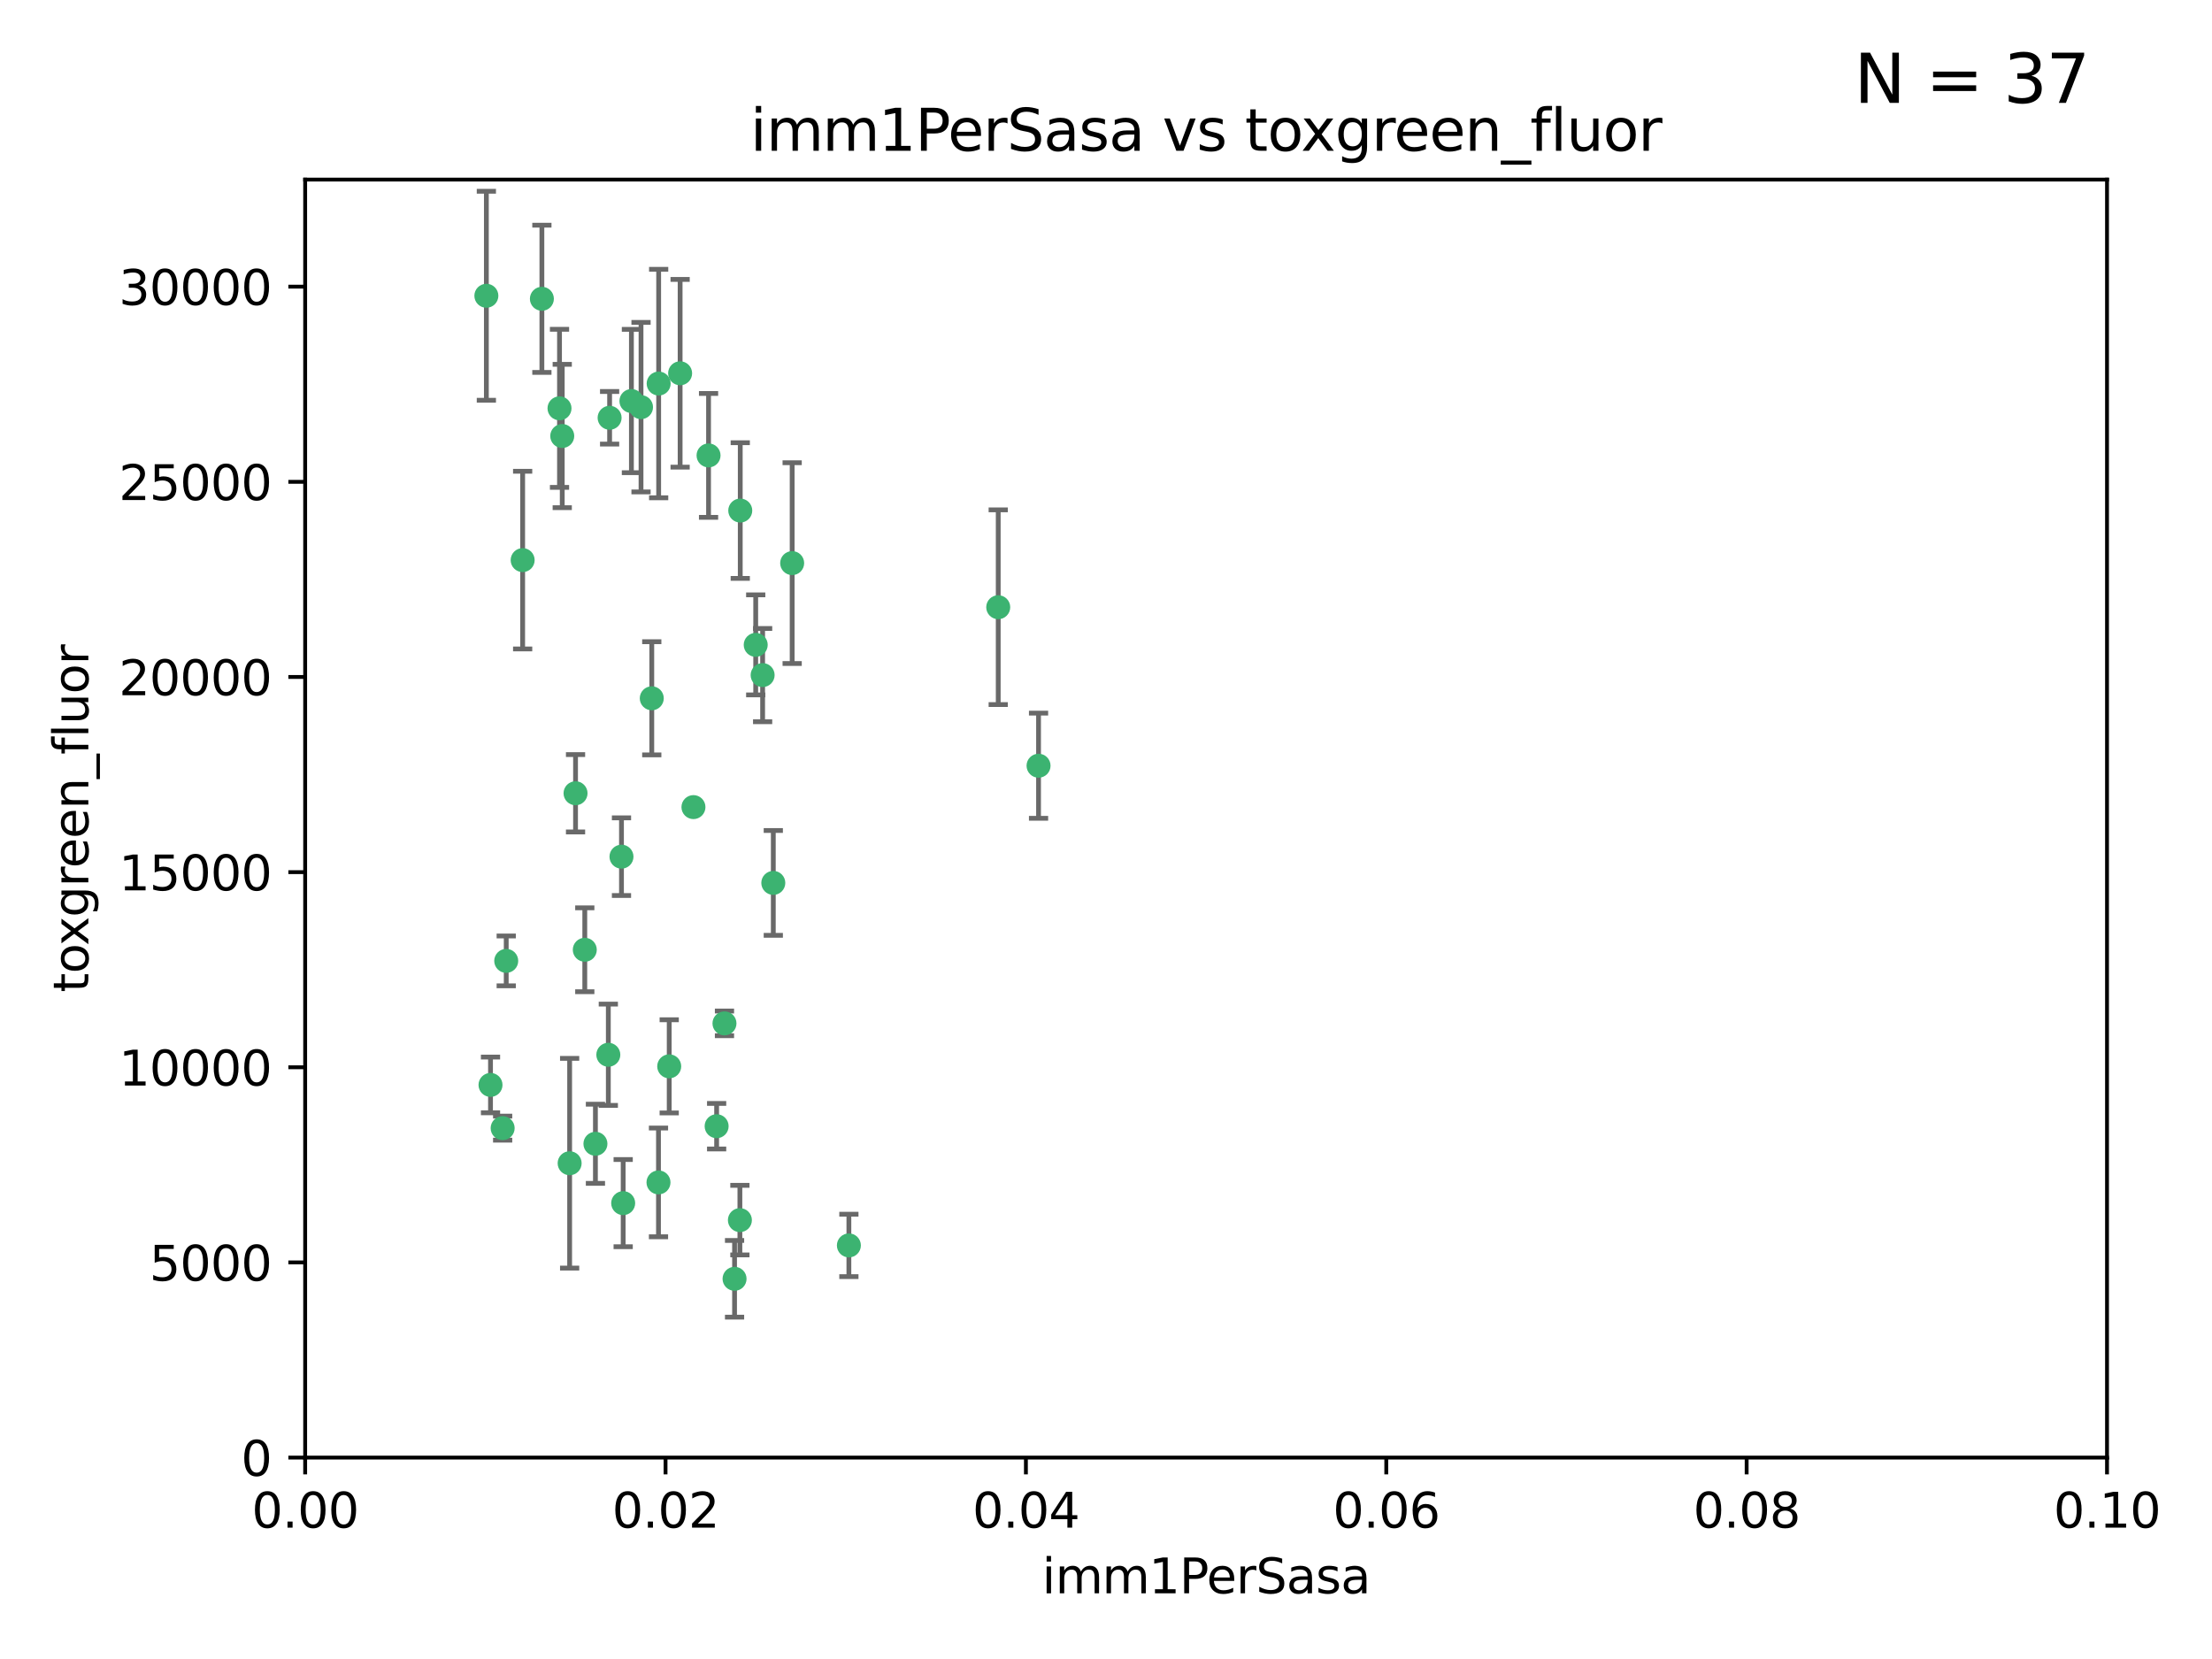 <?xml version="1.0" encoding="utf-8" standalone="no"?>
<!DOCTYPE svg PUBLIC "-//W3C//DTD SVG 1.1//EN"
  "http://www.w3.org/Graphics/SVG/1.1/DTD/svg11.dtd">
<svg xmlns:xlink="http://www.w3.org/1999/xlink" width="460.8pt" height="345.6pt" viewBox="0 0 460.8 345.6" xmlns="http://www.w3.org/2000/svg" version="1.1">
 <defs>
  <style type="text/css">*{stroke-linejoin: round; stroke-linecap: butt}</style>
 </defs>
 <g id="figure_1">
  <g id="patch_1">
   <path d="M 0 345.6 
L 460.8 345.6 
L 460.8 0 
L 0 0 
z
" style="fill: #ffffff"/>
  </g>
  <g id="axes_1">
   <g id="patch_2">
    <path d="M 63.571 303.64 
L 438.93 303.64 
L 438.93 37.411 
L 63.571 37.411 
z
" style="fill: #ffffff"/>
   </g>
   <g id="PathCollection_1">
    <defs>
     <path id="m65f83f2df0" d="M 0 1.118 
C 0.297 1.118 0.581 1 0.791 0.791 
C 1 0.581 1.118 0.297 1.118 0 
C 1.118 -0.297 1 -0.581 0.791 -0.791 
C 0.581 -1 0.297 -1.118 0 -1.118 
C -0.297 -1.118 -0.581 -1 -0.791 -0.791 
C -1 -0.581 -1.118 -0.297 -1.118 0 
C -1.118 0.297 -1 0.581 -0.791 0.791 
C -0.581 1 -0.297 1.118 0 1.118 
z
" style="stroke: #3cb371"/>
    </defs>
    <g clip-path="url(#p28d88242ac)">
     <use xlink:href="#m65f83f2df0" x="101.319" y="61.614" style="fill: #3cb371; stroke: #3cb371"/>
     <use xlink:href="#m65f83f2df0" x="117.125" y="90.829" style="fill: #3cb371; stroke: #3cb371"/>
     <use xlink:href="#m65f83f2df0" x="154.209" y="106.358" style="fill: #3cb371; stroke: #3cb371"/>
     <use xlink:href="#m65f83f2df0" x="116.556" y="85.062" style="fill: #3cb371; stroke: #3cb371"/>
     <use xlink:href="#m65f83f2df0" x="137.211" y="79.9" style="fill: #3cb371; stroke: #3cb371"/>
     <use xlink:href="#m65f83f2df0" x="126.993" y="87.031" style="fill: #3cb371; stroke: #3cb371"/>
     <use xlink:href="#m65f83f2df0" x="135.776" y="145.468" style="fill: #3cb371; stroke: #3cb371"/>
     <use xlink:href="#m65f83f2df0" x="108.878" y="116.682" style="fill: #3cb371; stroke: #3cb371"/>
     <use xlink:href="#m65f83f2df0" x="165.022" y="117.306" style="fill: #3cb371; stroke: #3cb371"/>
     <use xlink:href="#m65f83f2df0" x="112.885" y="62.244" style="fill: #3cb371; stroke: #3cb371"/>
     <use xlink:href="#m65f83f2df0" x="176.838" y="259.442" style="fill: #3cb371; stroke: #3cb371"/>
     <use xlink:href="#m65f83f2df0" x="105.456" y="200.168" style="fill: #3cb371; stroke: #3cb371"/>
     <use xlink:href="#m65f83f2df0" x="147.604" y="94.872" style="fill: #3cb371; stroke: #3cb371"/>
     <use xlink:href="#m65f83f2df0" x="158.869" y="140.634" style="fill: #3cb371; stroke: #3cb371"/>
     <use xlink:href="#m65f83f2df0" x="141.682" y="77.763" style="fill: #3cb371; stroke: #3cb371"/>
     <use xlink:href="#m65f83f2df0" x="119.896" y="165.251" style="fill: #3cb371; stroke: #3cb371"/>
     <use xlink:href="#m65f83f2df0" x="133.537" y="84.817" style="fill: #3cb371; stroke: #3cb371"/>
     <use xlink:href="#m65f83f2df0" x="126.725" y="219.726" style="fill: #3cb371; stroke: #3cb371"/>
     <use xlink:href="#m65f83f2df0" x="131.536" y="83.54" style="fill: #3cb371; stroke: #3cb371"/>
     <use xlink:href="#m65f83f2df0" x="104.711" y="235.012" style="fill: #3cb371; stroke: #3cb371"/>
     <use xlink:href="#m65f83f2df0" x="118.666" y="242.324" style="fill: #3cb371; stroke: #3cb371"/>
     <use xlink:href="#m65f83f2df0" x="102.182" y="226.007" style="fill: #3cb371; stroke: #3cb371"/>
     <use xlink:href="#m65f83f2df0" x="121.822" y="197.854" style="fill: #3cb371; stroke: #3cb371"/>
     <use xlink:href="#m65f83f2df0" x="129.819" y="250.635" style="fill: #3cb371; stroke: #3cb371"/>
     <use xlink:href="#m65f83f2df0" x="129.466" y="178.461" style="fill: #3cb371; stroke: #3cb371"/>
     <use xlink:href="#m65f83f2df0" x="139.409" y="222.137" style="fill: #3cb371; stroke: #3cb371"/>
     <use xlink:href="#m65f83f2df0" x="207.949" y="126.494" style="fill: #3cb371; stroke: #3cb371"/>
     <use xlink:href="#m65f83f2df0" x="154.134" y="254.176" style="fill: #3cb371; stroke: #3cb371"/>
     <use xlink:href="#m65f83f2df0" x="137.175" y="246.318" style="fill: #3cb371; stroke: #3cb371"/>
     <use xlink:href="#m65f83f2df0" x="157.429" y="134.337" style="fill: #3cb371; stroke: #3cb371"/>
     <use xlink:href="#m65f83f2df0" x="216.348" y="159.514" style="fill: #3cb371; stroke: #3cb371"/>
     <use xlink:href="#m65f83f2df0" x="124.039" y="238.271" style="fill: #3cb371; stroke: #3cb371"/>
     <use xlink:href="#m65f83f2df0" x="153.022" y="266.399" style="fill: #3cb371; stroke: #3cb371"/>
     <use xlink:href="#m65f83f2df0" x="149.287" y="234.61" style="fill: #3cb371; stroke: #3cb371"/>
     <use xlink:href="#m65f83f2df0" x="150.921" y="213.19" style="fill: #3cb371; stroke: #3cb371"/>
     <use xlink:href="#m65f83f2df0" x="144.459" y="168.134" style="fill: #3cb371; stroke: #3cb371"/>
     <use xlink:href="#m65f83f2df0" x="161.093" y="183.926" style="fill: #3cb371; stroke: #3cb371"/>
    </g>
   </g>
   <g id="matplotlib.axis_1">
    <g id="xtick_1">
     <g id="line2d_1">
      <defs>
       <path id="mff1a2792cf" d="M 0 0 
L 0 3.5 
" style="stroke: #000000; stroke-width: 0.8"/>
      </defs>
      <g>
       <use xlink:href="#mff1a2792cf" x="63.571" y="303.64" style="stroke: #000000; stroke-width: 0.8"/>
      </g>
     </g>
     <g id="text_1">
      <!-- 0.00 -->
      <g transform="translate(52.438 318.238)scale(0.1 -0.1)">
       <defs>
        <path id="DejaVuSans-30" d="M 2034 4250 
Q 1547 4250 1301 3770 
Q 1056 3291 1056 2328 
Q 1056 1369 1301 889 
Q 1547 409 2034 409 
Q 2525 409 2770 889 
Q 3016 1369 3016 2328 
Q 3016 3291 2770 3770 
Q 2525 4250 2034 4250 
z
M 2034 4750 
Q 2819 4750 3233 4129 
Q 3647 3509 3647 2328 
Q 3647 1150 3233 529 
Q 2819 -91 2034 -91 
Q 1250 -91 836 529 
Q 422 1150 422 2328 
Q 422 3509 836 4129 
Q 1250 4750 2034 4750 
z
" transform="scale(0.016)"/>
        <path id="DejaVuSans-2e" d="M 684 794 
L 1344 794 
L 1344 0 
L 684 0 
L 684 794 
z
" transform="scale(0.016)"/>
       </defs>
       <use xlink:href="#DejaVuSans-30"/>
       <use xlink:href="#DejaVuSans-2e" x="63.623"/>
       <use xlink:href="#DejaVuSans-30" x="95.41"/>
       <use xlink:href="#DejaVuSans-30" x="159.033"/>
      </g>
     </g>
    </g>
    <g id="xtick_2">
     <g id="line2d_2">
      <g>
       <use xlink:href="#mff1a2792cf" x="138.643" y="303.64" style="stroke: #000000; stroke-width: 0.8"/>
      </g>
     </g>
     <g id="text_2">
      <!-- 0.02 -->
      <g transform="translate(127.51 318.238)scale(0.1 -0.1)">
       <defs>
        <path id="DejaVuSans-32" d="M 1228 531 
L 3431 531 
L 3431 0 
L 469 0 
L 469 531 
Q 828 903 1448 1529 
Q 2069 2156 2228 2338 
Q 2531 2678 2651 2914 
Q 2772 3150 2772 3378 
Q 2772 3750 2511 3984 
Q 2250 4219 1831 4219 
Q 1534 4219 1204 4116 
Q 875 4013 500 3803 
L 500 4441 
Q 881 4594 1212 4672 
Q 1544 4750 1819 4750 
Q 2544 4750 2975 4387 
Q 3406 4025 3406 3419 
Q 3406 3131 3298 2873 
Q 3191 2616 2906 2266 
Q 2828 2175 2409 1742 
Q 1991 1309 1228 531 
z
" transform="scale(0.016)"/>
       </defs>
       <use xlink:href="#DejaVuSans-30"/>
       <use xlink:href="#DejaVuSans-2e" x="63.623"/>
       <use xlink:href="#DejaVuSans-30" x="95.41"/>
       <use xlink:href="#DejaVuSans-32" x="159.033"/>
      </g>
     </g>
    </g>
    <g id="xtick_3">
     <g id="line2d_3">
      <g>
       <use xlink:href="#mff1a2792cf" x="213.715" y="303.64" style="stroke: #000000; stroke-width: 0.8"/>
      </g>
     </g>
     <g id="text_3">
      <!-- 0.04 -->
      <g transform="translate(202.582 318.238)scale(0.1 -0.1)">
       <defs>
        <path id="DejaVuSans-34" d="M 2419 4116 
L 825 1625 
L 2419 1625 
L 2419 4116 
z
M 2253 4666 
L 3047 4666 
L 3047 1625 
L 3713 1625 
L 3713 1100 
L 3047 1100 
L 3047 0 
L 2419 0 
L 2419 1100 
L 313 1100 
L 313 1709 
L 2253 4666 
z
" transform="scale(0.016)"/>
       </defs>
       <use xlink:href="#DejaVuSans-30"/>
       <use xlink:href="#DejaVuSans-2e" x="63.623"/>
       <use xlink:href="#DejaVuSans-30" x="95.41"/>
       <use xlink:href="#DejaVuSans-34" x="159.033"/>
      </g>
     </g>
    </g>
    <g id="xtick_4">
     <g id="line2d_4">
      <g>
       <use xlink:href="#mff1a2792cf" x="288.786" y="303.64" style="stroke: #000000; stroke-width: 0.8"/>
      </g>
     </g>
     <g id="text_4">
      <!-- 0.06 -->
      <g transform="translate(277.654 318.238)scale(0.1 -0.1)">
       <defs>
        <path id="DejaVuSans-36" d="M 2113 2584 
Q 1688 2584 1439 2293 
Q 1191 2003 1191 1497 
Q 1191 994 1439 701 
Q 1688 409 2113 409 
Q 2538 409 2786 701 
Q 3034 994 3034 1497 
Q 3034 2003 2786 2293 
Q 2538 2584 2113 2584 
z
M 3366 4563 
L 3366 3988 
Q 3128 4100 2886 4159 
Q 2644 4219 2406 4219 
Q 1781 4219 1451 3797 
Q 1122 3375 1075 2522 
Q 1259 2794 1537 2939 
Q 1816 3084 2150 3084 
Q 2853 3084 3261 2657 
Q 3669 2231 3669 1497 
Q 3669 778 3244 343 
Q 2819 -91 2113 -91 
Q 1303 -91 875 529 
Q 447 1150 447 2328 
Q 447 3434 972 4092 
Q 1497 4750 2381 4750 
Q 2619 4750 2861 4703 
Q 3103 4656 3366 4563 
z
" transform="scale(0.016)"/>
       </defs>
       <use xlink:href="#DejaVuSans-30"/>
       <use xlink:href="#DejaVuSans-2e" x="63.623"/>
       <use xlink:href="#DejaVuSans-30" x="95.41"/>
       <use xlink:href="#DejaVuSans-36" x="159.033"/>
      </g>
     </g>
    </g>
    <g id="xtick_5">
     <g id="line2d_5">
      <g>
       <use xlink:href="#mff1a2792cf" x="363.858" y="303.64" style="stroke: #000000; stroke-width: 0.8"/>
      </g>
     </g>
     <g id="text_5">
      <!-- 0.08 -->
      <g transform="translate(352.725 318.238)scale(0.1 -0.1)">
       <defs>
        <path id="DejaVuSans-38" d="M 2034 2216 
Q 1584 2216 1326 1975 
Q 1069 1734 1069 1313 
Q 1069 891 1326 650 
Q 1584 409 2034 409 
Q 2484 409 2743 651 
Q 3003 894 3003 1313 
Q 3003 1734 2745 1975 
Q 2488 2216 2034 2216 
z
M 1403 2484 
Q 997 2584 770 2862 
Q 544 3141 544 3541 
Q 544 4100 942 4425 
Q 1341 4750 2034 4750 
Q 2731 4750 3128 4425 
Q 3525 4100 3525 3541 
Q 3525 3141 3298 2862 
Q 3072 2584 2669 2484 
Q 3125 2378 3379 2068 
Q 3634 1759 3634 1313 
Q 3634 634 3220 271 
Q 2806 -91 2034 -91 
Q 1263 -91 848 271 
Q 434 634 434 1313 
Q 434 1759 690 2068 
Q 947 2378 1403 2484 
z
M 1172 3481 
Q 1172 3119 1398 2916 
Q 1625 2713 2034 2713 
Q 2441 2713 2670 2916 
Q 2900 3119 2900 3481 
Q 2900 3844 2670 4047 
Q 2441 4250 2034 4250 
Q 1625 4250 1398 4047 
Q 1172 3844 1172 3481 
z
" transform="scale(0.016)"/>
       </defs>
       <use xlink:href="#DejaVuSans-30"/>
       <use xlink:href="#DejaVuSans-2e" x="63.623"/>
       <use xlink:href="#DejaVuSans-30" x="95.41"/>
       <use xlink:href="#DejaVuSans-38" x="159.033"/>
      </g>
     </g>
    </g>
    <g id="xtick_6">
     <g id="line2d_6">
      <g>
       <use xlink:href="#mff1a2792cf" x="438.93" y="303.64" style="stroke: #000000; stroke-width: 0.8"/>
      </g>
     </g>
     <g id="text_6">
      <!-- 0.10 -->
      <g transform="translate(427.797 318.238)scale(0.1 -0.1)">
       <defs>
        <path id="DejaVuSans-31" d="M 794 531 
L 1825 531 
L 1825 4091 
L 703 3866 
L 703 4441 
L 1819 4666 
L 2450 4666 
L 2450 531 
L 3481 531 
L 3481 0 
L 794 0 
L 794 531 
z
" transform="scale(0.016)"/>
       </defs>
       <use xlink:href="#DejaVuSans-30"/>
       <use xlink:href="#DejaVuSans-2e" x="63.623"/>
       <use xlink:href="#DejaVuSans-31" x="95.41"/>
       <use xlink:href="#DejaVuSans-30" x="159.033"/>
      </g>
     </g>
    </g>
    <g id="text_7">
     <!-- imm1PerSasa -->
     <g transform="translate(217.067 331.917)scale(0.1 -0.1)">
      <defs>
       <path id="DejaVuSans-69" d="M 603 3500 
L 1178 3500 
L 1178 0 
L 603 0 
L 603 3500 
z
M 603 4863 
L 1178 4863 
L 1178 4134 
L 603 4134 
L 603 4863 
z
" transform="scale(0.016)"/>
       <path id="DejaVuSans-6d" d="M 3328 2828 
Q 3544 3216 3844 3400 
Q 4144 3584 4550 3584 
Q 5097 3584 5394 3201 
Q 5691 2819 5691 2113 
L 5691 0 
L 5113 0 
L 5113 2094 
Q 5113 2597 4934 2840 
Q 4756 3084 4391 3084 
Q 3944 3084 3684 2787 
Q 3425 2491 3425 1978 
L 3425 0 
L 2847 0 
L 2847 2094 
Q 2847 2600 2669 2842 
Q 2491 3084 2119 3084 
Q 1678 3084 1418 2786 
Q 1159 2488 1159 1978 
L 1159 0 
L 581 0 
L 581 3500 
L 1159 3500 
L 1159 2956 
Q 1356 3278 1631 3431 
Q 1906 3584 2284 3584 
Q 2666 3584 2933 3390 
Q 3200 3197 3328 2828 
z
" transform="scale(0.016)"/>
       <path id="DejaVuSans-50" d="M 1259 4147 
L 1259 2394 
L 2053 2394 
Q 2494 2394 2734 2622 
Q 2975 2850 2975 3272 
Q 2975 3691 2734 3919 
Q 2494 4147 2053 4147 
L 1259 4147 
z
M 628 4666 
L 2053 4666 
Q 2838 4666 3239 4311 
Q 3641 3956 3641 3272 
Q 3641 2581 3239 2228 
Q 2838 1875 2053 1875 
L 1259 1875 
L 1259 0 
L 628 0 
L 628 4666 
z
" transform="scale(0.016)"/>
       <path id="DejaVuSans-65" d="M 3597 1894 
L 3597 1613 
L 953 1613 
Q 991 1019 1311 708 
Q 1631 397 2203 397 
Q 2534 397 2845 478 
Q 3156 559 3463 722 
L 3463 178 
Q 3153 47 2828 -22 
Q 2503 -91 2169 -91 
Q 1331 -91 842 396 
Q 353 884 353 1716 
Q 353 2575 817 3079 
Q 1281 3584 2069 3584 
Q 2775 3584 3186 3129 
Q 3597 2675 3597 1894 
z
M 3022 2063 
Q 3016 2534 2758 2815 
Q 2500 3097 2075 3097 
Q 1594 3097 1305 2825 
Q 1016 2553 972 2059 
L 3022 2063 
z
" transform="scale(0.016)"/>
       <path id="DejaVuSans-72" d="M 2631 2963 
Q 2534 3019 2420 3045 
Q 2306 3072 2169 3072 
Q 1681 3072 1420 2755 
Q 1159 2438 1159 1844 
L 1159 0 
L 581 0 
L 581 3500 
L 1159 3500 
L 1159 2956 
Q 1341 3275 1631 3429 
Q 1922 3584 2338 3584 
Q 2397 3584 2469 3576 
Q 2541 3569 2628 3553 
L 2631 2963 
z
" transform="scale(0.016)"/>
       <path id="DejaVuSans-53" d="M 3425 4513 
L 3425 3897 
Q 3066 4069 2747 4153 
Q 2428 4238 2131 4238 
Q 1616 4238 1336 4038 
Q 1056 3838 1056 3469 
Q 1056 3159 1242 3001 
Q 1428 2844 1947 2747 
L 2328 2669 
Q 3034 2534 3370 2195 
Q 3706 1856 3706 1288 
Q 3706 609 3251 259 
Q 2797 -91 1919 -91 
Q 1588 -91 1214 -16 
Q 841 59 441 206 
L 441 856 
Q 825 641 1194 531 
Q 1563 422 1919 422 
Q 2459 422 2753 634 
Q 3047 847 3047 1241 
Q 3047 1584 2836 1778 
Q 2625 1972 2144 2069 
L 1759 2144 
Q 1053 2284 737 2584 
Q 422 2884 422 3419 
Q 422 4038 858 4394 
Q 1294 4750 2059 4750 
Q 2388 4750 2728 4690 
Q 3069 4631 3425 4513 
z
" transform="scale(0.016)"/>
       <path id="DejaVuSans-61" d="M 2194 1759 
Q 1497 1759 1228 1600 
Q 959 1441 959 1056 
Q 959 750 1161 570 
Q 1363 391 1709 391 
Q 2188 391 2477 730 
Q 2766 1069 2766 1631 
L 2766 1759 
L 2194 1759 
z
M 3341 1997 
L 3341 0 
L 2766 0 
L 2766 531 
Q 2569 213 2275 61 
Q 1981 -91 1556 -91 
Q 1019 -91 701 211 
Q 384 513 384 1019 
Q 384 1609 779 1909 
Q 1175 2209 1959 2209 
L 2766 2209 
L 2766 2266 
Q 2766 2663 2505 2880 
Q 2244 3097 1772 3097 
Q 1472 3097 1187 3025 
Q 903 2953 641 2809 
L 641 3341 
Q 956 3463 1253 3523 
Q 1550 3584 1831 3584 
Q 2591 3584 2966 3190 
Q 3341 2797 3341 1997 
z
" transform="scale(0.016)"/>
       <path id="DejaVuSans-73" d="M 2834 3397 
L 2834 2853 
Q 2591 2978 2328 3040 
Q 2066 3103 1784 3103 
Q 1356 3103 1142 2972 
Q 928 2841 928 2578 
Q 928 2378 1081 2264 
Q 1234 2150 1697 2047 
L 1894 2003 
Q 2506 1872 2764 1633 
Q 3022 1394 3022 966 
Q 3022 478 2636 193 
Q 2250 -91 1575 -91 
Q 1294 -91 989 -36 
Q 684 19 347 128 
L 347 722 
Q 666 556 975 473 
Q 1284 391 1588 391 
Q 1994 391 2212 530 
Q 2431 669 2431 922 
Q 2431 1156 2273 1281 
Q 2116 1406 1581 1522 
L 1381 1569 
Q 847 1681 609 1914 
Q 372 2147 372 2553 
Q 372 3047 722 3315 
Q 1072 3584 1716 3584 
Q 2034 3584 2315 3537 
Q 2597 3491 2834 3397 
z
" transform="scale(0.016)"/>
      </defs>
      <use xlink:href="#DejaVuSans-69"/>
      <use xlink:href="#DejaVuSans-6d" x="27.783"/>
      <use xlink:href="#DejaVuSans-6d" x="125.195"/>
      <use xlink:href="#DejaVuSans-31" x="222.607"/>
      <use xlink:href="#DejaVuSans-50" x="286.23"/>
      <use xlink:href="#DejaVuSans-65" x="342.908"/>
      <use xlink:href="#DejaVuSans-72" x="404.432"/>
      <use xlink:href="#DejaVuSans-53" x="445.545"/>
      <use xlink:href="#DejaVuSans-61" x="509.021"/>
      <use xlink:href="#DejaVuSans-73" x="570.301"/>
      <use xlink:href="#DejaVuSans-61" x="622.4"/>
     </g>
    </g>
   </g>
   <g id="matplotlib.axis_2">
    <g id="ytick_1">
     <g id="line2d_7">
      <defs>
       <path id="me8203b2bd1" d="M 0 0 
L -3.5 0 
" style="stroke: #000000; stroke-width: 0.8"/>
      </defs>
      <g>
       <use xlink:href="#me8203b2bd1" x="63.571" y="303.64" style="stroke: #000000; stroke-width: 0.8"/>
      </g>
     </g>
     <g id="text_8">
      <!-- 0 -->
      <g transform="translate(50.209 307.439)scale(0.1 -0.1)">
       <use xlink:href="#DejaVuSans-30"/>
      </g>
     </g>
    </g>
    <g id="ytick_2">
     <g id="line2d_8">
      <g>
       <use xlink:href="#me8203b2bd1" x="63.571" y="262.986" style="stroke: #000000; stroke-width: 0.8"/>
      </g>
     </g>
     <g id="text_9">
      <!-- 5000 -->
      <g transform="translate(31.121 266.786)scale(0.1 -0.1)">
       <defs>
        <path id="DejaVuSans-35" d="M 691 4666 
L 3169 4666 
L 3169 4134 
L 1269 4134 
L 1269 2991 
Q 1406 3038 1543 3061 
Q 1681 3084 1819 3084 
Q 2600 3084 3056 2656 
Q 3513 2228 3513 1497 
Q 3513 744 3044 326 
Q 2575 -91 1722 -91 
Q 1428 -91 1123 -41 
Q 819 9 494 109 
L 494 744 
Q 775 591 1075 516 
Q 1375 441 1709 441 
Q 2250 441 2565 725 
Q 2881 1009 2881 1497 
Q 2881 1984 2565 2268 
Q 2250 2553 1709 2553 
Q 1456 2553 1204 2497 
Q 953 2441 691 2322 
L 691 4666 
z
" transform="scale(0.016)"/>
       </defs>
       <use xlink:href="#DejaVuSans-35"/>
       <use xlink:href="#DejaVuSans-30" x="63.623"/>
       <use xlink:href="#DejaVuSans-30" x="127.246"/>
       <use xlink:href="#DejaVuSans-30" x="190.869"/>
      </g>
     </g>
    </g>
    <g id="ytick_3">
     <g id="line2d_9">
      <g>
       <use xlink:href="#me8203b2bd1" x="63.571" y="222.333" style="stroke: #000000; stroke-width: 0.8"/>
      </g>
     </g>
     <g id="text_10">
      <!-- 10000 -->
      <g transform="translate(24.759 226.132)scale(0.1 -0.1)">
       <use xlink:href="#DejaVuSans-31"/>
       <use xlink:href="#DejaVuSans-30" x="63.623"/>
       <use xlink:href="#DejaVuSans-30" x="127.246"/>
       <use xlink:href="#DejaVuSans-30" x="190.869"/>
       <use xlink:href="#DejaVuSans-30" x="254.492"/>
      </g>
     </g>
    </g>
    <g id="ytick_4">
     <g id="line2d_10">
      <g>
       <use xlink:href="#me8203b2bd1" x="63.571" y="181.679" style="stroke: #000000; stroke-width: 0.8"/>
      </g>
     </g>
     <g id="text_11">
      <!-- 15000 -->
      <g transform="translate(24.759 185.478)scale(0.1 -0.1)">
       <use xlink:href="#DejaVuSans-31"/>
       <use xlink:href="#DejaVuSans-35" x="63.623"/>
       <use xlink:href="#DejaVuSans-30" x="127.246"/>
       <use xlink:href="#DejaVuSans-30" x="190.869"/>
       <use xlink:href="#DejaVuSans-30" x="254.492"/>
      </g>
     </g>
    </g>
    <g id="ytick_5">
     <g id="line2d_11">
      <g>
       <use xlink:href="#me8203b2bd1" x="63.571" y="141.026" style="stroke: #000000; stroke-width: 0.8"/>
      </g>
     </g>
     <g id="text_12">
      <!-- 20000 -->
      <g transform="translate(24.759 144.825)scale(0.1 -0.1)">
       <use xlink:href="#DejaVuSans-32"/>
       <use xlink:href="#DejaVuSans-30" x="63.623"/>
       <use xlink:href="#DejaVuSans-30" x="127.246"/>
       <use xlink:href="#DejaVuSans-30" x="190.869"/>
       <use xlink:href="#DejaVuSans-30" x="254.492"/>
      </g>
     </g>
    </g>
    <g id="ytick_6">
     <g id="line2d_12">
      <g>
       <use xlink:href="#me8203b2bd1" x="63.571" y="100.372" style="stroke: #000000; stroke-width: 0.8"/>
      </g>
     </g>
     <g id="text_13">
      <!-- 25000 -->
      <g transform="translate(24.759 104.171)scale(0.1 -0.1)">
       <use xlink:href="#DejaVuSans-32"/>
       <use xlink:href="#DejaVuSans-35" x="63.623"/>
       <use xlink:href="#DejaVuSans-30" x="127.246"/>
       <use xlink:href="#DejaVuSans-30" x="190.869"/>
       <use xlink:href="#DejaVuSans-30" x="254.492"/>
      </g>
     </g>
    </g>
    <g id="ytick_7">
     <g id="line2d_13">
      <g>
       <use xlink:href="#me8203b2bd1" x="63.571" y="59.718" style="stroke: #000000; stroke-width: 0.8"/>
      </g>
     </g>
     <g id="text_14">
      <!-- 30000 -->
      <g transform="translate(24.759 63.518)scale(0.1 -0.1)">
       <defs>
        <path id="DejaVuSans-33" d="M 2597 2516 
Q 3050 2419 3304 2112 
Q 3559 1806 3559 1356 
Q 3559 666 3084 287 
Q 2609 -91 1734 -91 
Q 1441 -91 1130 -33 
Q 819 25 488 141 
L 488 750 
Q 750 597 1062 519 
Q 1375 441 1716 441 
Q 2309 441 2620 675 
Q 2931 909 2931 1356 
Q 2931 1769 2642 2001 
Q 2353 2234 1838 2234 
L 1294 2234 
L 1294 2753 
L 1863 2753 
Q 2328 2753 2575 2939 
Q 2822 3125 2822 3475 
Q 2822 3834 2567 4026 
Q 2313 4219 1838 4219 
Q 1578 4219 1281 4162 
Q 984 4106 628 3988 
L 628 4550 
Q 988 4650 1302 4700 
Q 1616 4750 1894 4750 
Q 2613 4750 3031 4423 
Q 3450 4097 3450 3541 
Q 3450 3153 3228 2886 
Q 3006 2619 2597 2516 
z
" transform="scale(0.016)"/>
       </defs>
       <use xlink:href="#DejaVuSans-33"/>
       <use xlink:href="#DejaVuSans-30" x="63.623"/>
       <use xlink:href="#DejaVuSans-30" x="127.246"/>
       <use xlink:href="#DejaVuSans-30" x="190.869"/>
       <use xlink:href="#DejaVuSans-30" x="254.492"/>
      </g>
     </g>
    </g>
    <g id="text_15">
     <!-- toxgreen_fluor -->
     <g transform="translate(18.401 206.72)rotate(-90)scale(0.1 -0.1)">
      <defs>
       <path id="DejaVuSans-74" d="M 1172 4494 
L 1172 3500 
L 2356 3500 
L 2356 3053 
L 1172 3053 
L 1172 1153 
Q 1172 725 1289 603 
Q 1406 481 1766 481 
L 2356 481 
L 2356 0 
L 1766 0 
Q 1100 0 847 248 
Q 594 497 594 1153 
L 594 3053 
L 172 3053 
L 172 3500 
L 594 3500 
L 594 4494 
L 1172 4494 
z
" transform="scale(0.016)"/>
       <path id="DejaVuSans-6f" d="M 1959 3097 
Q 1497 3097 1228 2736 
Q 959 2375 959 1747 
Q 959 1119 1226 758 
Q 1494 397 1959 397 
Q 2419 397 2687 759 
Q 2956 1122 2956 1747 
Q 2956 2369 2687 2733 
Q 2419 3097 1959 3097 
z
M 1959 3584 
Q 2709 3584 3137 3096 
Q 3566 2609 3566 1747 
Q 3566 888 3137 398 
Q 2709 -91 1959 -91 
Q 1206 -91 779 398 
Q 353 888 353 1747 
Q 353 2609 779 3096 
Q 1206 3584 1959 3584 
z
" transform="scale(0.016)"/>
       <path id="DejaVuSans-78" d="M 3513 3500 
L 2247 1797 
L 3578 0 
L 2900 0 
L 1881 1375 
L 863 0 
L 184 0 
L 1544 1831 
L 300 3500 
L 978 3500 
L 1906 2253 
L 2834 3500 
L 3513 3500 
z
" transform="scale(0.016)"/>
       <path id="DejaVuSans-67" d="M 2906 1791 
Q 2906 2416 2648 2759 
Q 2391 3103 1925 3103 
Q 1463 3103 1205 2759 
Q 947 2416 947 1791 
Q 947 1169 1205 825 
Q 1463 481 1925 481 
Q 2391 481 2648 825 
Q 2906 1169 2906 1791 
z
M 3481 434 
Q 3481 -459 3084 -895 
Q 2688 -1331 1869 -1331 
Q 1566 -1331 1297 -1286 
Q 1028 -1241 775 -1147 
L 775 -588 
Q 1028 -725 1275 -790 
Q 1522 -856 1778 -856 
Q 2344 -856 2625 -561 
Q 2906 -266 2906 331 
L 2906 616 
Q 2728 306 2450 153 
Q 2172 0 1784 0 
Q 1141 0 747 490 
Q 353 981 353 1791 
Q 353 2603 747 3093 
Q 1141 3584 1784 3584 
Q 2172 3584 2450 3431 
Q 2728 3278 2906 2969 
L 2906 3500 
L 3481 3500 
L 3481 434 
z
" transform="scale(0.016)"/>
       <path id="DejaVuSans-6e" d="M 3513 2113 
L 3513 0 
L 2938 0 
L 2938 2094 
Q 2938 2591 2744 2837 
Q 2550 3084 2163 3084 
Q 1697 3084 1428 2787 
Q 1159 2491 1159 1978 
L 1159 0 
L 581 0 
L 581 3500 
L 1159 3500 
L 1159 2956 
Q 1366 3272 1645 3428 
Q 1925 3584 2291 3584 
Q 2894 3584 3203 3211 
Q 3513 2838 3513 2113 
z
" transform="scale(0.016)"/>
       <path id="DejaVuSans-5f" d="M 3263 -1063 
L 3263 -1509 
L -63 -1509 
L -63 -1063 
L 3263 -1063 
z
" transform="scale(0.016)"/>
       <path id="DejaVuSans-66" d="M 2375 4863 
L 2375 4384 
L 1825 4384 
Q 1516 4384 1395 4259 
Q 1275 4134 1275 3809 
L 1275 3500 
L 2222 3500 
L 2222 3053 
L 1275 3053 
L 1275 0 
L 697 0 
L 697 3053 
L 147 3053 
L 147 3500 
L 697 3500 
L 697 3744 
Q 697 4328 969 4595 
Q 1241 4863 1831 4863 
L 2375 4863 
z
" transform="scale(0.016)"/>
       <path id="DejaVuSans-6c" d="M 603 4863 
L 1178 4863 
L 1178 0 
L 603 0 
L 603 4863 
z
" transform="scale(0.016)"/>
       <path id="DejaVuSans-75" d="M 544 1381 
L 544 3500 
L 1119 3500 
L 1119 1403 
Q 1119 906 1312 657 
Q 1506 409 1894 409 
Q 2359 409 2629 706 
Q 2900 1003 2900 1516 
L 2900 3500 
L 3475 3500 
L 3475 0 
L 2900 0 
L 2900 538 
Q 2691 219 2414 64 
Q 2138 -91 1772 -91 
Q 1169 -91 856 284 
Q 544 659 544 1381 
z
M 1991 3584 
L 1991 3584 
z
" transform="scale(0.016)"/>
      </defs>
      <use xlink:href="#DejaVuSans-74"/>
      <use xlink:href="#DejaVuSans-6f" x="39.209"/>
      <use xlink:href="#DejaVuSans-78" x="97.266"/>
      <use xlink:href="#DejaVuSans-67" x="156.445"/>
      <use xlink:href="#DejaVuSans-72" x="219.922"/>
      <use xlink:href="#DejaVuSans-65" x="258.785"/>
      <use xlink:href="#DejaVuSans-65" x="320.309"/>
      <use xlink:href="#DejaVuSans-6e" x="381.832"/>
      <use xlink:href="#DejaVuSans-5f" x="445.211"/>
      <use xlink:href="#DejaVuSans-66" x="495.211"/>
      <use xlink:href="#DejaVuSans-6c" x="530.416"/>
      <use xlink:href="#DejaVuSans-75" x="558.199"/>
      <use xlink:href="#DejaVuSans-6f" x="621.578"/>
      <use xlink:href="#DejaVuSans-72" x="682.76"/>
     </g>
    </g>
   </g>
   <g id="LineCollection_1">
    <path d="M 101.319 83.38 
L 101.319 39.848 
" clip-path="url(#p28d88242ac)" style="fill: none; stroke: #696969"/>
    <path d="M 117.125 105.759 
L 117.125 75.9 
" clip-path="url(#p28d88242ac)" style="fill: none; stroke: #696969"/>
    <path d="M 154.209 120.489 
L 154.209 92.227 
" clip-path="url(#p28d88242ac)" style="fill: none; stroke: #696969"/>
    <path d="M 116.556 101.528 
L 116.556 68.595 
" clip-path="url(#p28d88242ac)" style="fill: none; stroke: #696969"/>
    <path d="M 137.211 103.698 
L 137.211 56.102 
" clip-path="url(#p28d88242ac)" style="fill: none; stroke: #696969"/>
    <path d="M 126.993 92.506 
L 126.993 81.557 
" clip-path="url(#p28d88242ac)" style="fill: none; stroke: #696969"/>
    <path d="M 135.776 157.254 
L 135.776 133.683 
" clip-path="url(#p28d88242ac)" style="fill: none; stroke: #696969"/>
    <path d="M 108.878 135.19 
L 108.878 98.175 
" clip-path="url(#p28d88242ac)" style="fill: none; stroke: #696969"/>
    <path d="M 165.022 138.218 
L 165.022 96.393 
" clip-path="url(#p28d88242ac)" style="fill: none; stroke: #696969"/>
    <path d="M 112.885 77.579 
L 112.885 46.91 
" clip-path="url(#p28d88242ac)" style="fill: none; stroke: #696969"/>
    <path d="M 176.838 265.941 
L 176.838 252.944 
" clip-path="url(#p28d88242ac)" style="fill: none; stroke: #696969"/>
    <path d="M 105.456 205.359 
L 105.456 194.977 
" clip-path="url(#p28d88242ac)" style="fill: none; stroke: #696969"/>
    <path d="M 147.604 107.775 
L 147.604 81.969 
" clip-path="url(#p28d88242ac)" style="fill: none; stroke: #696969"/>
    <path d="M 158.869 150.349 
L 158.869 130.92 
" clip-path="url(#p28d88242ac)" style="fill: none; stroke: #696969"/>
    <path d="M 141.682 97.317 
L 141.682 58.209 
" clip-path="url(#p28d88242ac)" style="fill: none; stroke: #696969"/>
    <path d="M 119.896 173.31 
L 119.896 157.193 
" clip-path="url(#p28d88242ac)" style="fill: none; stroke: #696969"/>
    <path d="M 133.537 102.476 
L 133.537 67.157 
" clip-path="url(#p28d88242ac)" style="fill: none; stroke: #696969"/>
    <path d="M 126.725 230.277 
L 126.725 209.176 
" clip-path="url(#p28d88242ac)" style="fill: none; stroke: #696969"/>
    <path d="M 131.536 98.468 
L 131.536 68.613 
" clip-path="url(#p28d88242ac)" style="fill: none; stroke: #696969"/>
    <path d="M 104.711 237.516 
L 104.711 232.507 
" clip-path="url(#p28d88242ac)" style="fill: none; stroke: #696969"/>
    <path d="M 118.666 264.166 
L 118.666 220.481 
" clip-path="url(#p28d88242ac)" style="fill: none; stroke: #696969"/>
    <path d="M 102.182 231.811 
L 102.182 220.203 
" clip-path="url(#p28d88242ac)" style="fill: none; stroke: #696969"/>
    <path d="M 121.822 206.59 
L 121.822 189.118 
" clip-path="url(#p28d88242ac)" style="fill: none; stroke: #696969"/>
    <path d="M 129.819 259.717 
L 129.819 241.553 
" clip-path="url(#p28d88242ac)" style="fill: none; stroke: #696969"/>
    <path d="M 129.466 186.549 
L 129.466 170.372 
" clip-path="url(#p28d88242ac)" style="fill: none; stroke: #696969"/>
    <path d="M 139.409 231.84 
L 139.409 212.434 
" clip-path="url(#p28d88242ac)" style="fill: none; stroke: #696969"/>
    <path d="M 207.949 146.774 
L 207.949 106.214 
" clip-path="url(#p28d88242ac)" style="fill: none; stroke: #696969"/>
    <path d="M 154.134 261.425 
L 154.134 246.927 
" clip-path="url(#p28d88242ac)" style="fill: none; stroke: #696969"/>
    <path d="M 137.175 257.644 
L 137.175 234.991 
" clip-path="url(#p28d88242ac)" style="fill: none; stroke: #696969"/>
    <path d="M 157.429 144.76 
L 157.429 123.915 
" clip-path="url(#p28d88242ac)" style="fill: none; stroke: #696969"/>
    <path d="M 216.348 170.467 
L 216.348 148.56 
" clip-path="url(#p28d88242ac)" style="fill: none; stroke: #696969"/>
    <path d="M 124.039 246.513 
L 124.039 230.028 
" clip-path="url(#p28d88242ac)" style="fill: none; stroke: #696969"/>
    <path d="M 153.022 274.385 
L 153.022 258.414 
" clip-path="url(#p28d88242ac)" style="fill: none; stroke: #696969"/>
    <path d="M 149.287 239.354 
L 149.287 229.865 
" clip-path="url(#p28d88242ac)" style="fill: none; stroke: #696969"/>
    <path d="M 150.921 215.762 
L 150.921 210.618 
" clip-path="url(#p28d88242ac)" style="fill: none; stroke: #696969"/>
    <path d="M 144.459 168.892 
L 144.459 167.376 
" clip-path="url(#p28d88242ac)" style="fill: none; stroke: #696969"/>
    <path d="M 161.093 194.845 
L 161.093 173.007 
" clip-path="url(#p28d88242ac)" style="fill: none; stroke: #696969"/>
   </g>
   <g id="line2d_14">
    <defs>
     <path id="m329cc253b3" d="M 2 0 
L -2 -0 
" style="stroke: #696969"/>
    </defs>
    <g clip-path="url(#p28d88242ac)">
     <use xlink:href="#m329cc253b3" x="101.319" y="83.38" style="fill: #696969; stroke: #696969"/>
     <use xlink:href="#m329cc253b3" x="117.125" y="105.759" style="fill: #696969; stroke: #696969"/>
     <use xlink:href="#m329cc253b3" x="154.209" y="120.489" style="fill: #696969; stroke: #696969"/>
     <use xlink:href="#m329cc253b3" x="116.556" y="101.528" style="fill: #696969; stroke: #696969"/>
     <use xlink:href="#m329cc253b3" x="137.211" y="103.698" style="fill: #696969; stroke: #696969"/>
     <use xlink:href="#m329cc253b3" x="126.993" y="92.506" style="fill: #696969; stroke: #696969"/>
     <use xlink:href="#m329cc253b3" x="135.776" y="157.254" style="fill: #696969; stroke: #696969"/>
     <use xlink:href="#m329cc253b3" x="108.878" y="135.19" style="fill: #696969; stroke: #696969"/>
     <use xlink:href="#m329cc253b3" x="165.022" y="138.218" style="fill: #696969; stroke: #696969"/>
     <use xlink:href="#m329cc253b3" x="112.885" y="77.579" style="fill: #696969; stroke: #696969"/>
     <use xlink:href="#m329cc253b3" x="176.838" y="265.941" style="fill: #696969; stroke: #696969"/>
     <use xlink:href="#m329cc253b3" x="105.456" y="205.359" style="fill: #696969; stroke: #696969"/>
     <use xlink:href="#m329cc253b3" x="147.604" y="107.775" style="fill: #696969; stroke: #696969"/>
     <use xlink:href="#m329cc253b3" x="158.869" y="150.349" style="fill: #696969; stroke: #696969"/>
     <use xlink:href="#m329cc253b3" x="141.682" y="97.317" style="fill: #696969; stroke: #696969"/>
     <use xlink:href="#m329cc253b3" x="119.896" y="173.31" style="fill: #696969; stroke: #696969"/>
     <use xlink:href="#m329cc253b3" x="133.537" y="102.476" style="fill: #696969; stroke: #696969"/>
     <use xlink:href="#m329cc253b3" x="126.725" y="230.277" style="fill: #696969; stroke: #696969"/>
     <use xlink:href="#m329cc253b3" x="131.536" y="98.468" style="fill: #696969; stroke: #696969"/>
     <use xlink:href="#m329cc253b3" x="104.711" y="237.516" style="fill: #696969; stroke: #696969"/>
     <use xlink:href="#m329cc253b3" x="118.666" y="264.166" style="fill: #696969; stroke: #696969"/>
     <use xlink:href="#m329cc253b3" x="102.182" y="231.811" style="fill: #696969; stroke: #696969"/>
     <use xlink:href="#m329cc253b3" x="121.822" y="206.59" style="fill: #696969; stroke: #696969"/>
     <use xlink:href="#m329cc253b3" x="129.819" y="259.717" style="fill: #696969; stroke: #696969"/>
     <use xlink:href="#m329cc253b3" x="129.466" y="186.549" style="fill: #696969; stroke: #696969"/>
     <use xlink:href="#m329cc253b3" x="139.409" y="231.84" style="fill: #696969; stroke: #696969"/>
     <use xlink:href="#m329cc253b3" x="207.949" y="146.774" style="fill: #696969; stroke: #696969"/>
     <use xlink:href="#m329cc253b3" x="154.134" y="261.425" style="fill: #696969; stroke: #696969"/>
     <use xlink:href="#m329cc253b3" x="137.175" y="257.644" style="fill: #696969; stroke: #696969"/>
     <use xlink:href="#m329cc253b3" x="157.429" y="144.76" style="fill: #696969; stroke: #696969"/>
     <use xlink:href="#m329cc253b3" x="216.348" y="170.467" style="fill: #696969; stroke: #696969"/>
     <use xlink:href="#m329cc253b3" x="124.039" y="246.513" style="fill: #696969; stroke: #696969"/>
     <use xlink:href="#m329cc253b3" x="153.022" y="274.385" style="fill: #696969; stroke: #696969"/>
     <use xlink:href="#m329cc253b3" x="149.287" y="239.354" style="fill: #696969; stroke: #696969"/>
     <use xlink:href="#m329cc253b3" x="150.921" y="215.762" style="fill: #696969; stroke: #696969"/>
     <use xlink:href="#m329cc253b3" x="144.459" y="168.892" style="fill: #696969; stroke: #696969"/>
     <use xlink:href="#m329cc253b3" x="161.093" y="194.845" style="fill: #696969; stroke: #696969"/>
    </g>
   </g>
   <g id="line2d_15">
    <g clip-path="url(#p28d88242ac)">
     <use xlink:href="#m329cc253b3" x="101.319" y="39.848" style="fill: #696969; stroke: #696969"/>
     <use xlink:href="#m329cc253b3" x="117.125" y="75.9" style="fill: #696969; stroke: #696969"/>
     <use xlink:href="#m329cc253b3" x="154.209" y="92.227" style="fill: #696969; stroke: #696969"/>
     <use xlink:href="#m329cc253b3" x="116.556" y="68.595" style="fill: #696969; stroke: #696969"/>
     <use xlink:href="#m329cc253b3" x="137.211" y="56.102" style="fill: #696969; stroke: #696969"/>
     <use xlink:href="#m329cc253b3" x="126.993" y="81.557" style="fill: #696969; stroke: #696969"/>
     <use xlink:href="#m329cc253b3" x="135.776" y="133.683" style="fill: #696969; stroke: #696969"/>
     <use xlink:href="#m329cc253b3" x="108.878" y="98.175" style="fill: #696969; stroke: #696969"/>
     <use xlink:href="#m329cc253b3" x="165.022" y="96.393" style="fill: #696969; stroke: #696969"/>
     <use xlink:href="#m329cc253b3" x="112.885" y="46.91" style="fill: #696969; stroke: #696969"/>
     <use xlink:href="#m329cc253b3" x="176.838" y="252.944" style="fill: #696969; stroke: #696969"/>
     <use xlink:href="#m329cc253b3" x="105.456" y="194.977" style="fill: #696969; stroke: #696969"/>
     <use xlink:href="#m329cc253b3" x="147.604" y="81.969" style="fill: #696969; stroke: #696969"/>
     <use xlink:href="#m329cc253b3" x="158.869" y="130.92" style="fill: #696969; stroke: #696969"/>
     <use xlink:href="#m329cc253b3" x="141.682" y="58.209" style="fill: #696969; stroke: #696969"/>
     <use xlink:href="#m329cc253b3" x="119.896" y="157.193" style="fill: #696969; stroke: #696969"/>
     <use xlink:href="#m329cc253b3" x="133.537" y="67.157" style="fill: #696969; stroke: #696969"/>
     <use xlink:href="#m329cc253b3" x="126.725" y="209.176" style="fill: #696969; stroke: #696969"/>
     <use xlink:href="#m329cc253b3" x="131.536" y="68.613" style="fill: #696969; stroke: #696969"/>
     <use xlink:href="#m329cc253b3" x="104.711" y="232.507" style="fill: #696969; stroke: #696969"/>
     <use xlink:href="#m329cc253b3" x="118.666" y="220.481" style="fill: #696969; stroke: #696969"/>
     <use xlink:href="#m329cc253b3" x="102.182" y="220.203" style="fill: #696969; stroke: #696969"/>
     <use xlink:href="#m329cc253b3" x="121.822" y="189.118" style="fill: #696969; stroke: #696969"/>
     <use xlink:href="#m329cc253b3" x="129.819" y="241.553" style="fill: #696969; stroke: #696969"/>
     <use xlink:href="#m329cc253b3" x="129.466" y="170.372" style="fill: #696969; stroke: #696969"/>
     <use xlink:href="#m329cc253b3" x="139.409" y="212.434" style="fill: #696969; stroke: #696969"/>
     <use xlink:href="#m329cc253b3" x="207.949" y="106.214" style="fill: #696969; stroke: #696969"/>
     <use xlink:href="#m329cc253b3" x="154.134" y="246.927" style="fill: #696969; stroke: #696969"/>
     <use xlink:href="#m329cc253b3" x="137.175" y="234.991" style="fill: #696969; stroke: #696969"/>
     <use xlink:href="#m329cc253b3" x="157.429" y="123.915" style="fill: #696969; stroke: #696969"/>
     <use xlink:href="#m329cc253b3" x="216.348" y="148.56" style="fill: #696969; stroke: #696969"/>
     <use xlink:href="#m329cc253b3" x="124.039" y="230.028" style="fill: #696969; stroke: #696969"/>
     <use xlink:href="#m329cc253b3" x="153.022" y="258.414" style="fill: #696969; stroke: #696969"/>
     <use xlink:href="#m329cc253b3" x="149.287" y="229.865" style="fill: #696969; stroke: #696969"/>
     <use xlink:href="#m329cc253b3" x="150.921" y="210.618" style="fill: #696969; stroke: #696969"/>
     <use xlink:href="#m329cc253b3" x="144.459" y="167.376" style="fill: #696969; stroke: #696969"/>
     <use xlink:href="#m329cc253b3" x="161.093" y="173.007" style="fill: #696969; stroke: #696969"/>
    </g>
   </g>
   <g id="line2d_16">
    <defs>
     <path id="m8a3009aa53" d="M 0 2 
C 0.53 2 1.039 1.789 1.414 1.414 
C 1.789 1.039 2 0.53 2 0 
C 2 -0.53 1.789 -1.039 1.414 -1.414 
C 1.039 -1.789 0.53 -2 0 -2 
C -0.53 -2 -1.039 -1.789 -1.414 -1.414 
C -1.789 -1.039 -2 -0.53 -2 0 
C -2 0.53 -1.789 1.039 -1.414 1.414 
C -1.039 1.789 -0.53 2 0 2 
z
" style="stroke: #3cb371"/>
    </defs>
    <g clip-path="url(#p28d88242ac)">
     <use xlink:href="#m8a3009aa53" x="101.319" y="61.614" style="fill: #3cb371; stroke: #3cb371"/>
     <use xlink:href="#m8a3009aa53" x="117.125" y="90.829" style="fill: #3cb371; stroke: #3cb371"/>
     <use xlink:href="#m8a3009aa53" x="154.209" y="106.358" style="fill: #3cb371; stroke: #3cb371"/>
     <use xlink:href="#m8a3009aa53" x="116.556" y="85.062" style="fill: #3cb371; stroke: #3cb371"/>
     <use xlink:href="#m8a3009aa53" x="137.211" y="79.9" style="fill: #3cb371; stroke: #3cb371"/>
     <use xlink:href="#m8a3009aa53" x="126.993" y="87.031" style="fill: #3cb371; stroke: #3cb371"/>
     <use xlink:href="#m8a3009aa53" x="135.776" y="145.468" style="fill: #3cb371; stroke: #3cb371"/>
     <use xlink:href="#m8a3009aa53" x="108.878" y="116.682" style="fill: #3cb371; stroke: #3cb371"/>
     <use xlink:href="#m8a3009aa53" x="165.022" y="117.306" style="fill: #3cb371; stroke: #3cb371"/>
     <use xlink:href="#m8a3009aa53" x="112.885" y="62.244" style="fill: #3cb371; stroke: #3cb371"/>
     <use xlink:href="#m8a3009aa53" x="176.838" y="259.442" style="fill: #3cb371; stroke: #3cb371"/>
     <use xlink:href="#m8a3009aa53" x="105.456" y="200.168" style="fill: #3cb371; stroke: #3cb371"/>
     <use xlink:href="#m8a3009aa53" x="147.604" y="94.872" style="fill: #3cb371; stroke: #3cb371"/>
     <use xlink:href="#m8a3009aa53" x="158.869" y="140.634" style="fill: #3cb371; stroke: #3cb371"/>
     <use xlink:href="#m8a3009aa53" x="141.682" y="77.763" style="fill: #3cb371; stroke: #3cb371"/>
     <use xlink:href="#m8a3009aa53" x="119.896" y="165.251" style="fill: #3cb371; stroke: #3cb371"/>
     <use xlink:href="#m8a3009aa53" x="133.537" y="84.817" style="fill: #3cb371; stroke: #3cb371"/>
     <use xlink:href="#m8a3009aa53" x="126.725" y="219.726" style="fill: #3cb371; stroke: #3cb371"/>
     <use xlink:href="#m8a3009aa53" x="131.536" y="83.54" style="fill: #3cb371; stroke: #3cb371"/>
     <use xlink:href="#m8a3009aa53" x="104.711" y="235.012" style="fill: #3cb371; stroke: #3cb371"/>
     <use xlink:href="#m8a3009aa53" x="118.666" y="242.324" style="fill: #3cb371; stroke: #3cb371"/>
     <use xlink:href="#m8a3009aa53" x="102.182" y="226.007" style="fill: #3cb371; stroke: #3cb371"/>
     <use xlink:href="#m8a3009aa53" x="121.822" y="197.854" style="fill: #3cb371; stroke: #3cb371"/>
     <use xlink:href="#m8a3009aa53" x="129.819" y="250.635" style="fill: #3cb371; stroke: #3cb371"/>
     <use xlink:href="#m8a3009aa53" x="129.466" y="178.461" style="fill: #3cb371; stroke: #3cb371"/>
     <use xlink:href="#m8a3009aa53" x="139.409" y="222.137" style="fill: #3cb371; stroke: #3cb371"/>
     <use xlink:href="#m8a3009aa53" x="207.949" y="126.494" style="fill: #3cb371; stroke: #3cb371"/>
     <use xlink:href="#m8a3009aa53" x="154.134" y="254.176" style="fill: #3cb371; stroke: #3cb371"/>
     <use xlink:href="#m8a3009aa53" x="137.175" y="246.318" style="fill: #3cb371; stroke: #3cb371"/>
     <use xlink:href="#m8a3009aa53" x="157.429" y="134.337" style="fill: #3cb371; stroke: #3cb371"/>
     <use xlink:href="#m8a3009aa53" x="216.348" y="159.514" style="fill: #3cb371; stroke: #3cb371"/>
     <use xlink:href="#m8a3009aa53" x="124.039" y="238.271" style="fill: #3cb371; stroke: #3cb371"/>
     <use xlink:href="#m8a3009aa53" x="153.022" y="266.399" style="fill: #3cb371; stroke: #3cb371"/>
     <use xlink:href="#m8a3009aa53" x="149.287" y="234.61" style="fill: #3cb371; stroke: #3cb371"/>
     <use xlink:href="#m8a3009aa53" x="150.921" y="213.19" style="fill: #3cb371; stroke: #3cb371"/>
     <use xlink:href="#m8a3009aa53" x="144.459" y="168.134" style="fill: #3cb371; stroke: #3cb371"/>
     <use xlink:href="#m8a3009aa53" x="161.093" y="183.926" style="fill: #3cb371; stroke: #3cb371"/>
    </g>
   </g>
   <g id="patch_3">
    <path d="M 63.571 303.64 
L 63.571 37.411 
" style="fill: none; stroke: #000000; stroke-width: 0.8; stroke-linejoin: miter; stroke-linecap: square"/>
   </g>
   <g id="patch_4">
    <path d="M 438.93 303.64 
L 438.93 37.411 
" style="fill: none; stroke: #000000; stroke-width: 0.8; stroke-linejoin: miter; stroke-linecap: square"/>
   </g>
   <g id="patch_5">
    <path d="M 63.571 303.64 
L 438.93 303.64 
" style="fill: none; stroke: #000000; stroke-width: 0.8; stroke-linejoin: miter; stroke-linecap: square"/>
   </g>
   <g id="patch_6">
    <path d="M 63.571 37.411 
L 438.93 37.411 
" style="fill: none; stroke: #000000; stroke-width: 0.8; stroke-linejoin: miter; stroke-linecap: square"/>
   </g>
   <g id="text_16">
    <!-- N = 37 -->
    <g transform="translate(386.257 21.426)scale(0.14 -0.14)">
     <defs>
      <path id="DejaVuSans-4e" d="M 628 4666 
L 1478 4666 
L 3547 763 
L 3547 4666 
L 4159 4666 
L 4159 0 
L 3309 0 
L 1241 3903 
L 1241 0 
L 628 0 
L 628 4666 
z
" transform="scale(0.016)"/>
      <path id="DejaVuSans-20" transform="scale(0.016)"/>
      <path id="DejaVuSans-3d" d="M 678 2906 
L 4684 2906 
L 4684 2381 
L 678 2381 
L 678 2906 
z
M 678 1631 
L 4684 1631 
L 4684 1100 
L 678 1100 
L 678 1631 
z
" transform="scale(0.016)"/>
      <path id="DejaVuSans-37" d="M 525 4666 
L 3525 4666 
L 3525 4397 
L 1831 0 
L 1172 0 
L 2766 4134 
L 525 4134 
L 525 4666 
z
" transform="scale(0.016)"/>
     </defs>
     <use xlink:href="#DejaVuSans-4e"/>
     <use xlink:href="#DejaVuSans-20" x="74.805"/>
     <use xlink:href="#DejaVuSans-3d" x="106.592"/>
     <use xlink:href="#DejaVuSans-20" x="190.381"/>
     <use xlink:href="#DejaVuSans-33" x="222.168"/>
     <use xlink:href="#DejaVuSans-37" x="285.791"/>
    </g>
   </g>
   <g id="text_17">
    <!-- imm1PerSasa vs toxgreen_fluor -->
    <g transform="translate(156.306 31.411)scale(0.12 -0.12)">
     <defs>
      <path id="DejaVuSans-76" d="M 191 3500 
L 800 3500 
L 1894 563 
L 2988 3500 
L 3597 3500 
L 2284 0 
L 1503 0 
L 191 3500 
z
" transform="scale(0.016)"/>
     </defs>
     <use xlink:href="#DejaVuSans-69"/>
     <use xlink:href="#DejaVuSans-6d" x="27.783"/>
     <use xlink:href="#DejaVuSans-6d" x="125.195"/>
     <use xlink:href="#DejaVuSans-31" x="222.607"/>
     <use xlink:href="#DejaVuSans-50" x="286.23"/>
     <use xlink:href="#DejaVuSans-65" x="342.908"/>
     <use xlink:href="#DejaVuSans-72" x="404.432"/>
     <use xlink:href="#DejaVuSans-53" x="445.545"/>
     <use xlink:href="#DejaVuSans-61" x="509.021"/>
     <use xlink:href="#DejaVuSans-73" x="570.301"/>
     <use xlink:href="#DejaVuSans-61" x="622.4"/>
     <use xlink:href="#DejaVuSans-20" x="683.68"/>
     <use xlink:href="#DejaVuSans-76" x="715.467"/>
     <use xlink:href="#DejaVuSans-73" x="774.646"/>
     <use xlink:href="#DejaVuSans-20" x="826.746"/>
     <use xlink:href="#DejaVuSans-74" x="858.533"/>
     <use xlink:href="#DejaVuSans-6f" x="897.742"/>
     <use xlink:href="#DejaVuSans-78" x="955.799"/>
     <use xlink:href="#DejaVuSans-67" x="1014.979"/>
     <use xlink:href="#DejaVuSans-72" x="1078.455"/>
     <use xlink:href="#DejaVuSans-65" x="1117.318"/>
     <use xlink:href="#DejaVuSans-65" x="1178.842"/>
     <use xlink:href="#DejaVuSans-6e" x="1240.365"/>
     <use xlink:href="#DejaVuSans-5f" x="1303.744"/>
     <use xlink:href="#DejaVuSans-66" x="1353.744"/>
     <use xlink:href="#DejaVuSans-6c" x="1388.949"/>
     <use xlink:href="#DejaVuSans-75" x="1416.732"/>
     <use xlink:href="#DejaVuSans-6f" x="1480.111"/>
     <use xlink:href="#DejaVuSans-72" x="1541.293"/>
    </g>
   </g>
  </g>
 </g>
 <defs>
  <clipPath id="p28d88242ac">
   <rect x="63.571" y="37.411" width="375.359" height="266.229"/>
  </clipPath>
 </defs>
</svg>
